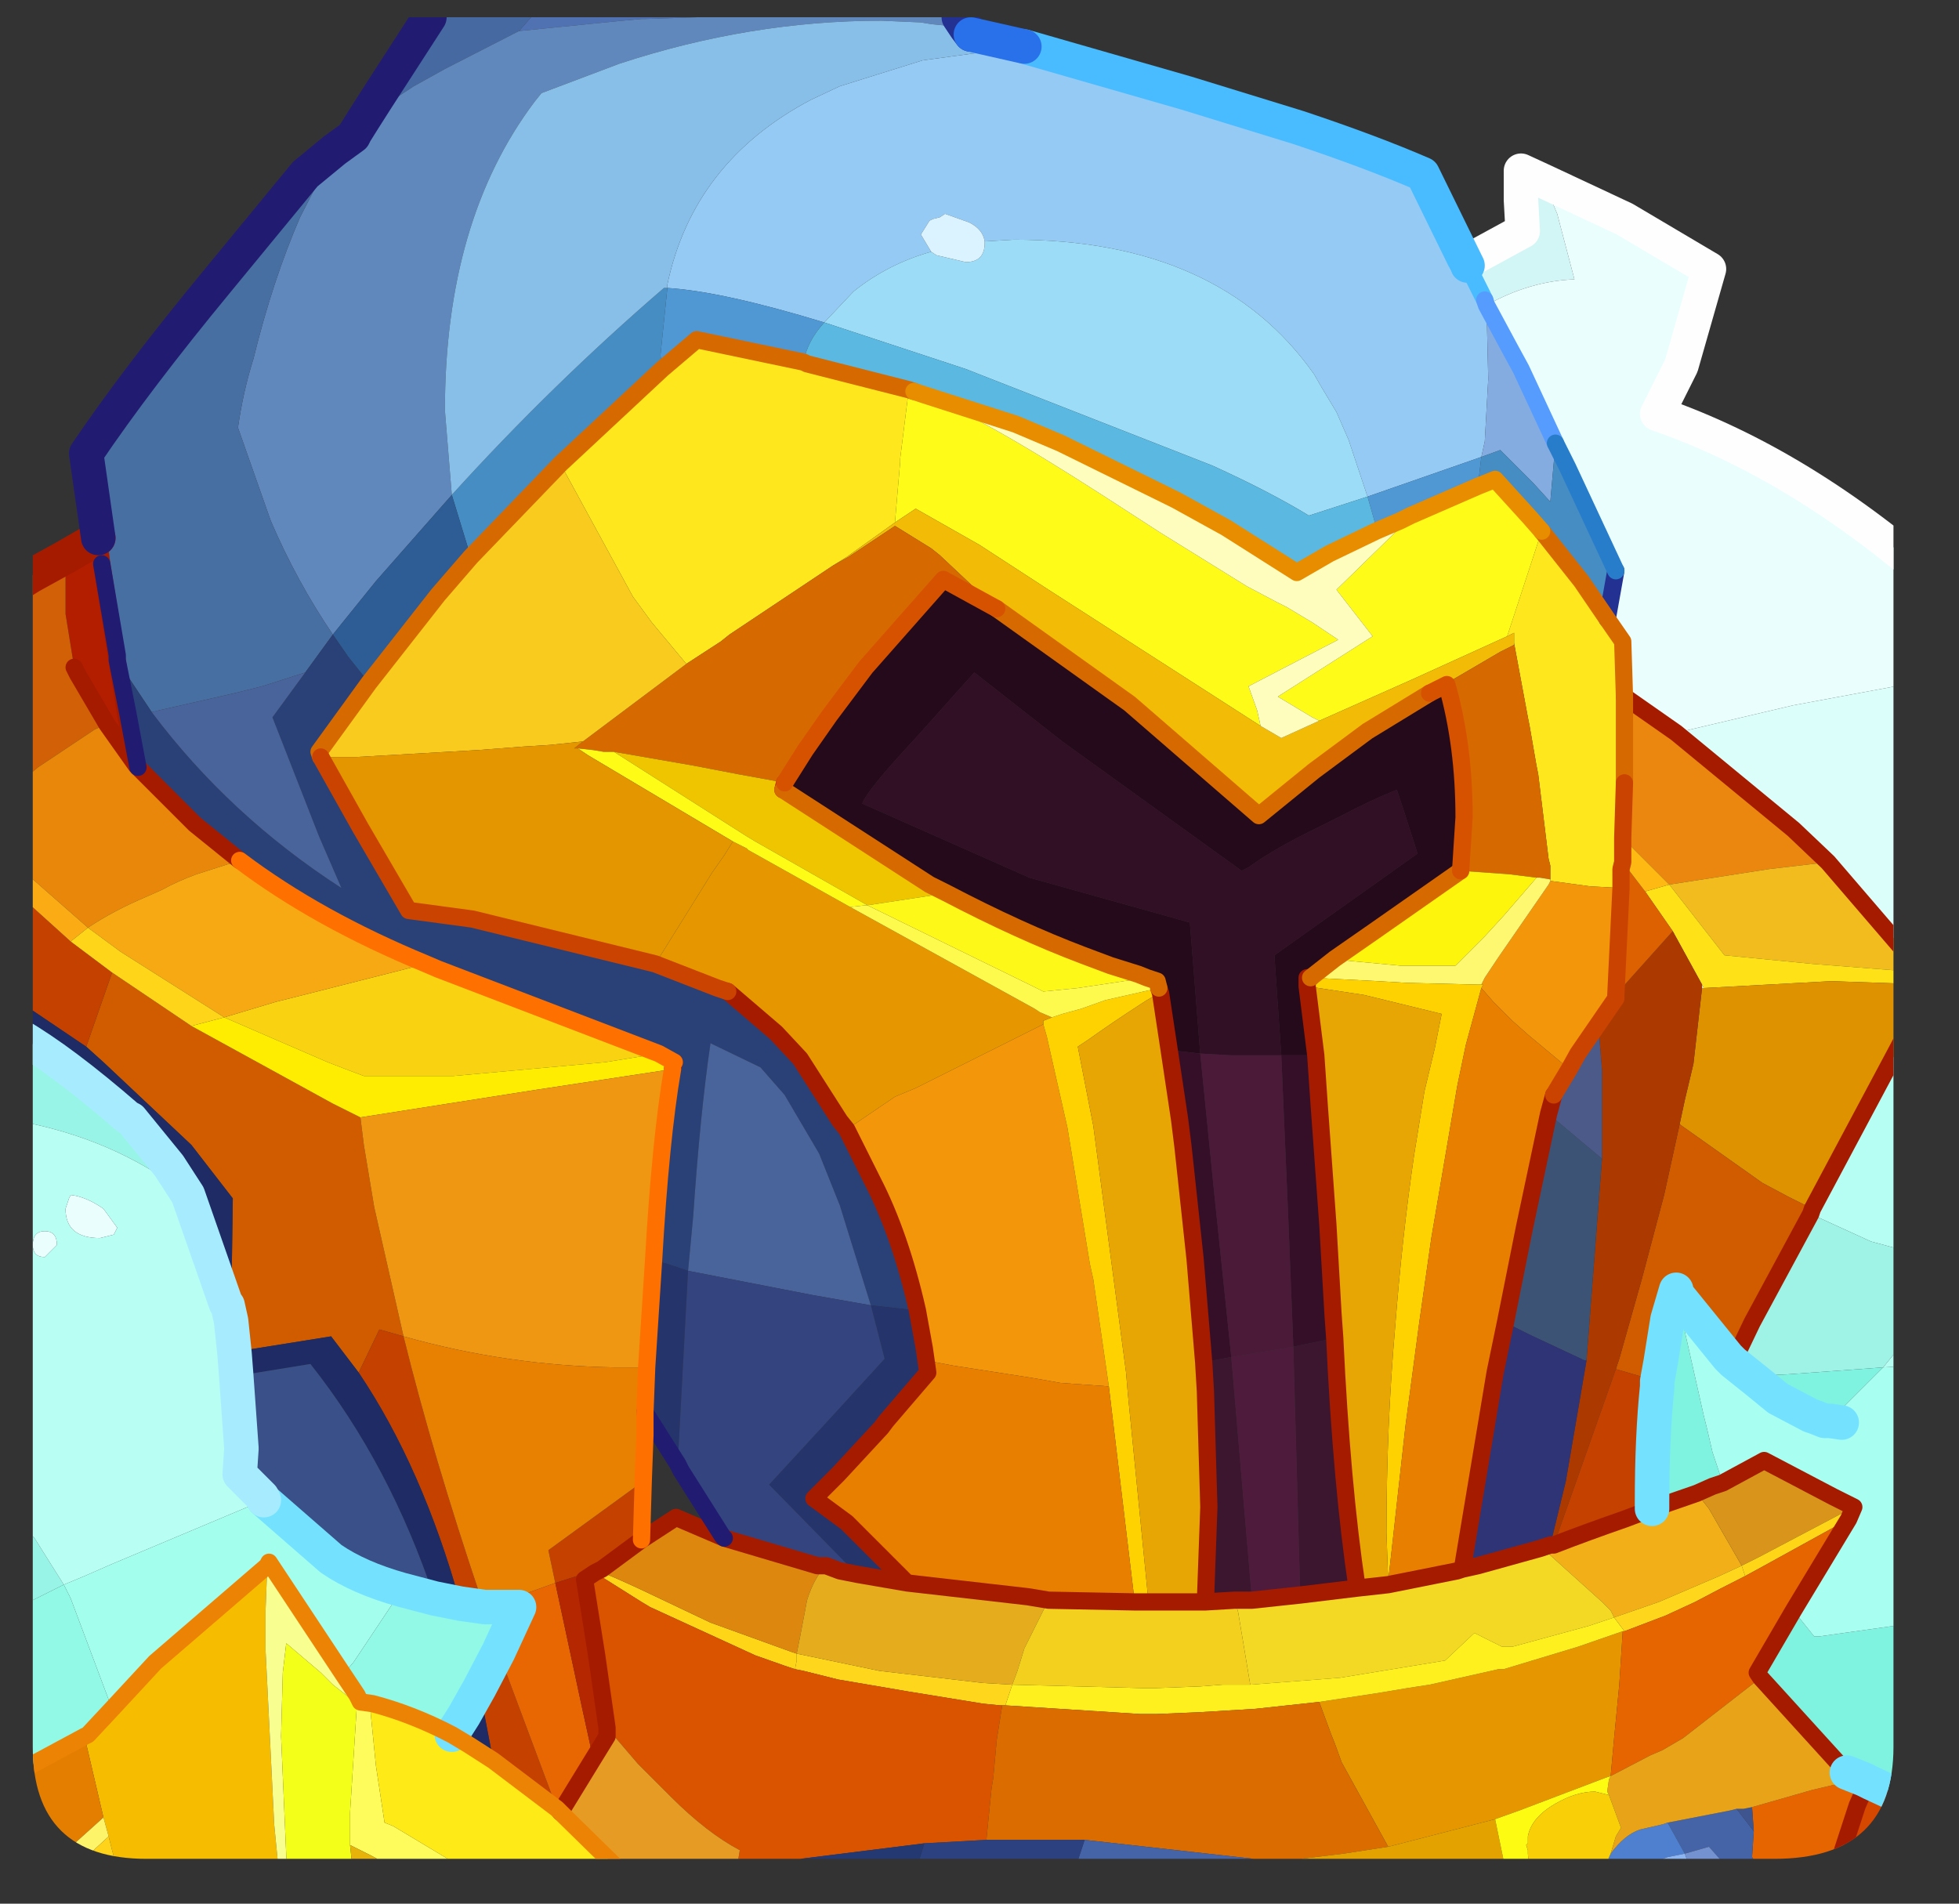 <?xml version="1.0" encoding="UTF-8" standalone="no"?>
<svg xmlns:ffdec="https://www.free-decompiler.com/flash" xmlns:xlink="http://www.w3.org/1999/xlink" ffdec:objectType="frame" height="55.2px" width="56.8px" xmlns="http://www.w3.org/2000/svg">
  <rect width="100%" height="100%" fill="#333333" stroke="none"/>
  <g transform="matrix(1.0, 0.0, 0.0, 1.0, 0.95, 0.5)">
    <clipPath id="clipPath0" transform="matrix(1.0, 0.0, 0.0, 1.0, 0.0, 0.0)">
      <path d="M50.5 0.0 Q53.95 0.0 53.95 3.3 L53.95 50.15 Q53.95 53.4 50.5 53.4 L3.3 53.4 Q0.0 53.4 0.0 50.15 L0.0 3.3 Q0.0 0.0 3.3 0.0 L50.5 0.0" fill="#000000" fill-rule="evenodd" stroke="none"/>
    </clipPath>
    <g clip-path="url(#clipPath0)">
      <use ffdec:characterId="2" height="55.2" transform="matrix(1.0, 0.0, 0.0, 1.0, -0.95, -0.5)" width="56.8" xlink:href="#shape1"/>
    </g>
    <use ffdec:characterId="3" height="53.4" transform="matrix(1.0, 0.0, 0.0, 1.0, 0.0, 0.0)" width="53.95" xlink:href="#shape2"/>
  </g>
  <defs>
    <g id="shape1" transform="matrix(1.0, 0.0, 0.0, 1.0, 0.95, 0.5)">
      <path d="M55.35 53.95 L55.35 54.45 52.05 54.45 52.1 54.3 55.35 53.95" fill="#393b7e" fill-rule="evenodd" stroke="none"/>
      <path d="M52.6 50.9 L53.1 51.1 53.3 51.2 52.9 51.2 52.8 51.1 52.6 50.9" fill="#435a80" fill-rule="evenodd" stroke="none"/>
      <path d="M55.35 51.5 L55.35 53.95 52.1 54.3 52.9 51.85 53.1 51.4 52.9 51.2 53.3 51.2 54.7 51.85 55.35 51.5" fill="#d74700" fill-rule="evenodd" stroke="none"/>
      <path d="M41.55 7.1 L43.2 6.2 43.15 5.3 43.15 4.45 43.8 4.75 44.2 5.7 44.7 7.6 Q43.4 7.65 42.15 8.35 L42.1 8.2 41.6 7.2 41.55 7.1" fill="#d3f7f6" fill-rule="evenodd" stroke="none"/>
      <path d="M43.8 4.75 L46.15 5.85 48.6 7.3 47.8 10.1 47.1 11.5 Q51.3 12.95 55.35 16.55 L55.35 19.15 51.05 19.95 47.65 20.75 46.15 19.7 46.1 18.1 45.65 17.45 45.9 16.05 44.5 13.05 44.15 12.35 43.15 10.2 42.85 9.65 42.15 8.35 Q43.4 7.65 44.7 7.6 L44.2 5.7 43.8 4.75 M0.35 35.95 Q0.0 35.95 0.0 35.6 0.0 35.2 0.35 35.2 0.7 35.2 0.7 35.6 L0.35 35.95 M2.45 35.1 L2.35 35.3 1.95 35.4 Q0.95 35.4 0.95 34.55 L1.05 34.25 1.1 34.15 Q1.55 34.2 2.05 34.55 L2.45 35.1" fill="#ebfffe" fill-rule="evenodd" stroke="none"/>
      <path d="M55.35 19.15 L55.35 30.0 54.0 30.05 55.05 28.05 55.05 28.0 54.8 27.7 52.05 24.5 51.05 23.55 47.65 20.75 51.05 19.95 55.35 19.15 M48.4 28.15 L48.4 28.05 48.45 28.15 48.4 28.15" fill="#dcfffc" fill-rule="evenodd" stroke="none"/>
      <path d="M55.35 30.0 L55.35 36.05 53.3 35.5 51.55 34.7 51.6 34.55 54.0 30.05 55.35 30.0 M55.35 36.95 L55.35 39.05 53.65 39.15 54.5 38.1 55.35 36.95" fill="#b7fff5" fill-rule="evenodd" stroke="none"/>
      <path d="M55.35 36.05 L55.35 36.95 54.5 38.1 53.65 39.15 50.9 39.35 49.8 39.4 49.3 39.0 49.85 37.85 51.55 34.7 53.3 35.5 55.35 36.05" fill="#a0f3e7" fill-rule="evenodd" stroke="none"/>
      <path d="M55.35 46.45 L55.35 51.5 54.7 51.85 53.3 51.2 53.1 51.1 52.6 50.9 50.1 48.15 50.0 48.0 51.05 46.2 51.65 46.95 51.8 46.95 55.35 46.45 M49.8 39.4 L50.9 39.35 53.65 39.15 52.1 40.7 51.95 40.7 51.7 40.6 51.55 40.55 50.6 40.05 50.05 39.6 49.8 39.4 M47.1 39.55 L47.2 39.0 47.4 37.75 47.65 36.9 47.65 37.0 48.45 40.55 48.55 40.95 48.7 41.6 49.0 42.5 48.7 42.6 48.25 42.8 46.95 43.25 46.95 43.05 Q46.95 41.15 47.1 39.7 L47.1 39.55" fill="#7ff3e1" fill-rule="evenodd" stroke="none"/>
      <path d="M46.15 19.7 L47.65 20.75 51.05 23.55 52.05 24.5 50.35 24.7 47.45 25.15 46.1 23.8 46.15 22.2 46.15 19.7" fill="#ec880f" fill-rule="evenodd" stroke="none"/>
      <path d="M52.05 24.5 L54.8 27.7 51.6 27.45 49.05 27.2 47.45 25.15 50.35 24.7 52.05 24.5" fill="#f3bd1f" fill-rule="evenodd" stroke="none"/>
      <path d="M54.8 27.7 L55.05 28.0 55.05 28.05 52.15 27.95 48.45 28.15 48.4 28.05 47.55 26.5 46.75 25.35 47.45 25.15 49.05 27.2 51.6 27.45 54.8 27.7" fill="#ffe317" fill-rule="evenodd" stroke="none"/>
      <path d="M55.05 28.05 L54.0 30.05 51.6 34.55 50.9 34.2 50.15 33.8 47.75 32.1 47.9 31.4 48.15 30.35 48.4 28.15 48.45 28.15 52.15 27.95 55.05 28.05" fill="#e09300" fill-rule="evenodd" stroke="none"/>
      <path d="M51.6 34.55 L51.55 34.7 49.85 37.85 49.3 39.0 49.15 38.85 47.65 37.0 47.65 36.9 47.4 37.75 47.2 39.0 47.1 39.55 45.9 39.2 46.0 38.9 46.65 36.6 47.3 34.15 47.75 32.1 50.15 33.8 50.9 34.2 51.6 34.55 M2.3 27.7 L4.6 29.25 8.7 31.5 9.5 31.9 9.6 32.7 9.9 34.5 10.75 38.25 10.05 38.05 9.45 39.3 8.65 38.25 6.15 38.65 5.85 38.75 5.75 37.8 5.8 34.25 4.6 32.7 2.05 30.3 1.55 29.85 2.3 27.7" fill="#d25c00" fill-rule="evenodd" stroke="none"/>
      <path d="M45.35 29.25 L45.9 28.45 45.9 28.35 46.25 27.95 47.55 26.5 48.4 28.05 48.4 28.15 48.15 30.35 47.9 31.4 47.75 32.1 47.3 34.15 46.65 36.6 46.0 38.9 45.9 39.2 44.1 44.3 44.0 44.3 44.45 42.45 45.05 38.95 45.5 33.1 45.5 32.5 45.5 30.55 45.4 29.3 45.35 29.25" fill="#ad3900" fill-rule="evenodd" stroke="none"/>
      <path d="M46.05 25.25 L46.05 25.05 46.05 24.7 46.1 24.5 46.75 25.35 47.55 26.5 46.25 27.95 45.9 28.35 46.05 25.25" fill="#de6100" fill-rule="evenodd" stroke="none"/>
      <path d="M46.1 24.5 L46.1 23.8 47.45 25.15 46.75 25.35 46.1 24.5" fill="#ffbb12" fill-rule="evenodd" stroke="none"/>
      <path d="M45.5 33.1 L45.05 38.95 45.0 38.95 43.4 38.2 42.8 37.9 42.7 37.85 43.25 35.1 43.95 31.8 44.25 32.05 45.5 33.1" fill="#3c5375" fill-rule="evenodd" stroke="none"/>
      <path d="M45.35 29.25 L45.4 29.3 45.5 30.55 45.5 32.5 45.5 33.1 44.25 32.05 43.95 31.8 44.1 31.25 44.55 30.5 44.8 30.05 45.35 29.25" fill="#4c5a8b" fill-rule="evenodd" stroke="none"/>
      <path d="M-0.45 28.5 L-0.45 25.4 1.1 26.8 2.3 27.7 1.55 29.85 -0.45 28.5 M44.1 44.3 L45.9 39.2 47.1 39.55 47.1 39.7 Q46.95 41.15 46.95 43.05 L46.95 43.25 46.15 43.55 Q45.0 43.95 44.1 44.3 M9.45 39.3 L10.05 38.05 10.75 38.25 Q11.6 41.7 13.0 45.85 L13.1 46.1 12.4 46.0 Q11.3 42.05 9.45 39.3 M17.7 42.45 L17.65 44.15 16.5 45.0 16.25 45.05 15.15 45.4 14.95 44.45 17.7 42.45 M13.5 47.4 L15.2 51.95 13.35 50.55 12.95 48.45 13.5 47.4" fill="#c64100" fill-rule="evenodd" stroke="none"/>
      <path d="M45.05 38.95 L44.45 42.45 44.0 44.3 43.7 44.4 41.9 44.9 41.45 45.0 42.4 39.3 42.7 37.85 42.8 37.9 43.4 38.2 45.0 38.95 45.05 38.95" fill="#2f3476" fill-rule="evenodd" stroke="none"/>
      <path d="M40.5 19.6 L41.0 19.35 Q41.5 21.1 41.5 23.2 L41.4 24.75 38.9 26.5 37.75 27.3 37.05 27.85 36.95 27.85 36.95 28.1 37.2 30.1 36.2 30.1 36.0 27.2 40.15 24.25 39.75 23.0 39.55 22.4 Q38.8 22.7 37.95 23.15 L37.35 23.45 Q36.0 24.1 35.25 24.65 L35.05 24.75 29.85 21.0 27.3 19.0 25.6 20.9 Q24.2 22.4 24.05 22.8 L28.9 24.95 33.55 26.25 33.85 30.05 32.95 29.95 32.7 28.3 32.65 28.15 32.6 27.95 32.3 27.85 32.05 27.75 31.25 27.5 30.45 27.2 Q28.6 26.5 26.5 25.4 L26.0 25.15 21.75 22.4 21.8 22.2 22.4 21.25 23.1 20.25 24.15 18.85 26.4 16.3 27.95 17.15 31.8 19.9 35.55 23.15 37.15 21.85 38.7 20.7 40.5 19.6" fill="#250a1b" fill-rule="evenodd" stroke="none"/>
      <path d="M32.95 29.95 L33.85 30.05 34.25 34.05 34.75 38.85 33.95 39.0 33.7 36.0 33.35 32.75 33.25 31.95 32.95 29.95 M36.2 30.1 L37.2 30.1 37.3 31.55 37.55 35.0 37.7 37.6 37.75 38.3 36.55 38.55 36.4 34.75 36.2 30.1" fill="#350f27" fill-rule="evenodd" stroke="none"/>
      <path d="M33.85 30.05 L33.55 26.25 28.9 24.95 24.05 22.8 Q24.2 22.4 25.6 20.9 L27.3 19.0 29.85 21.0 35.05 24.75 35.25 24.65 Q36.0 24.1 37.35 23.45 L37.95 23.15 Q38.8 22.7 39.55 22.4 L39.75 23.0 40.15 24.25 36.0 27.2 36.2 30.1 34.75 30.1 33.85 30.05" fill="#310f24" fill-rule="evenodd" stroke="none"/>
      <path d="M33.85 30.05 L34.75 30.1 36.2 30.1 36.4 34.75 36.55 38.55 34.75 38.85 34.25 34.05 33.85 30.05" fill="#4a1a38" fill-rule="evenodd" stroke="none"/>
      <path d="M34.0 45.95 L34.1 43.2 34.0 39.85 33.95 39.0 34.75 38.85 35.35 45.9 34.85 45.9 34.0 45.95 M36.55 38.55 L37.75 38.3 Q37.95 42.55 38.4 45.55 L36.75 45.75 36.55 38.55" fill="#3c152e" fill-rule="evenodd" stroke="none"/>
      <path d="M34.75 38.85 L36.55 38.55 36.75 45.75 35.35 45.9 34.75 38.85" fill="#4f1b3c" fill-rule="evenodd" stroke="none"/>
      <path d="M9.6 2.95 L9.95 2.4 11.5 0.0 14.45 0.0 14.1 0.4 14.0 0.45 11.95 1.5 11.05 2.0 9.6 2.95" fill="#4669a3" fill-rule="evenodd" stroke="none"/>
      <path d="M14.45 0.0 L19.25 0.0 17.75 0.05 17.65 0.05 17.1 0.1 14.1 0.4 14.45 0.0" fill="#5072b4" fill-rule="evenodd" stroke="none"/>
      <path d="M8.75 3.85 L9.3 3.45 9.35 3.35 9.6 2.95 11.05 2.0 11.95 1.5 14.0 0.45 14.1 0.4 17.1 0.1 17.65 0.05 17.75 0.05 19.25 0.0 25.7 0.0 26.85 0.0 27.05 0.3 26.05 0.2 25.75 0.15 24.6 0.1 Q20.8 0.1 17.0 1.35 L14.75 2.2 14.55 2.45 Q11.95 5.9 11.95 11.4 L12.15 13.85 9.95 16.35 8.7 17.9 Q7.65 16.35 6.9 14.6 L5.95 11.9 Q6.1 10.85 6.4 9.9 6.95 7.65 7.75 5.8 L8.75 3.85" fill="#6089bd" fill-rule="evenodd" stroke="none"/>
      <path d="M28.75 0.85 L33.45 2.2 36.7 3.2 Q38.8 3.9 40.3 4.55 L41.55 7.1 41.6 7.2 42.1 8.2 42.15 8.35 42.2 10.45 42.2 10.5 42.1 12.3 42.0 12.75 38.7 13.9 38.15 12.25 37.8 11.45 37.35 10.7 37.15 10.35 Q34.4 6.45 28.45 6.45 L27.6 6.5 Q27.55 6.15 27.15 5.95 L26.45 5.7 26.3 5.8 26.1 5.85 26.0 5.9 25.75 6.3 26.05 6.8 Q24.8 7.15 23.8 7.95 L22.95 8.85 Q20.0 7.95 18.4 7.85 L18.4 7.75 Q19.15 4.2 22.55 2.4 L23.4 2.0 25.8 1.25 28.75 0.85" fill="#96cbf5" fill-rule="evenodd" stroke="none"/>
      <path d="M42.15 8.35 L42.85 9.65 43.15 10.2 44.15 12.35 44.0 14.05 43.5 13.5 42.55 12.55 42.0 12.75 42.1 12.3 42.2 10.5 42.2 10.45 42.15 8.35 42.1 8.2 42.15 8.35" fill="#85ade1" fill-rule="evenodd" stroke="none"/>
      <path d="M44.15 12.35 L44.5 13.05 45.9 16.05 45.65 17.45 44.9 16.35 43.95 15.15 43.75 14.9 43.4 14.5 42.4 13.4 41.9 13.6 42.0 12.75 42.55 12.55 43.5 13.5 44.0 14.05 44.15 12.35 M18.4 7.85 L18.2 9.8 18.25 10.2 15.3 12.95 12.7 15.65 12.15 13.85 Q15.05 10.65 18.3 7.85 L18.4 7.85" fill="#468ec4" fill-rule="evenodd" stroke="none"/>
      <path d="M45.65 17.45 L46.1 18.1 46.15 19.7 46.15 22.2 46.1 23.8 46.1 24.5 46.05 24.7 46.05 25.05 46.05 25.25 45.15 25.2 44.05 25.05 44.0 25.05 44.0 25.0 44.0 24.6 43.95 24.4 43.65 21.95 43.6 21.7 43.4 20.55 43.35 20.3 42.95 18.15 42.95 17.85 42.75 17.95 43.75 14.9 43.95 15.15 44.9 16.35 45.65 17.45 M22.35 10.0 L22.45 10.05 25.4 10.8 25.15 12.8 25.15 12.9 25.05 14.05 25.0 14.65 23.6 15.65 23.2 15.9 20.2 17.9 19.95 18.1 18.95 18.75 17.95 17.55 17.4 16.8 15.3 12.95 18.25 10.2 19.25 9.35 22.35 10.0" fill="#ffe81c" fill-rule="evenodd" stroke="none"/>
      <path d="M41.9 13.6 L39.95 14.45 39.65 14.6 38.95 14.9 38.9 14.6 38.7 13.9 42.0 12.75 41.9 13.6 M22.95 8.85 Q22.45 9.4 22.35 10.0 L19.25 9.35 18.25 10.2 18.2 9.8 18.4 7.85 Q20.0 7.95 22.95 8.85" fill="#5099d4" fill-rule="evenodd" stroke="none"/>
      <path d="M41.9 13.6 L42.4 13.4 43.4 14.5 43.75 14.9 42.75 17.95 40.0 19.2 37.3 20.4 37.1 20.3 36.1 19.7 37.75 18.65 38.85 17.95 37.8 16.6 39.85 14.6 39.95 14.45 41.9 13.6 M25.4 10.8 L25.55 10.85 25.85 10.95 26.0 11.05 Q27.35 11.5 31.0 13.85 L32.7 14.95 35.2 16.5 36.05 16.95 36.35 17.1 37.1 17.55 37.85 18.05 35.25 19.4 35.5 20.1 35.6 20.55 29.45 16.6 27.45 15.3 25.6 14.25 25.0 14.65 25.05 14.05 25.15 12.9 25.15 12.8 25.4 10.8" fill="#fffc19" fill-rule="evenodd" stroke="none"/>
      <path d="M37.3 20.4 L40.0 19.2 42.75 17.95 42.95 17.85 42.95 18.15 42.95 18.2 42.55 18.4 40.5 19.6 38.7 20.7 37.15 21.85 35.55 23.15 31.8 19.9 27.95 17.15 26.3 15.6 26.05 15.4 25.0 14.75 23.65 15.65 23.2 15.9 23.6 15.65 25.0 14.65 25.6 14.25 27.45 15.3 29.45 16.6 35.6 20.55 36.2 20.9 37.3 20.4" fill="#f3bc06" fill-rule="evenodd" stroke="none"/>
      <path d="M40.5 19.6 L42.55 18.4 42.95 18.2 42.95 18.15 43.35 20.3 43.4 20.55 43.6 21.7 43.65 21.95 43.95 24.4 44.0 24.6 44.0 25.0 43.7 24.95 43.6 24.95 42.8 24.85 41.4 24.75 41.5 23.2 Q41.5 21.1 41.0 19.35 L40.5 19.6 M27.95 17.15 L26.4 16.3 24.15 18.85 23.1 20.25 22.4 21.25 21.8 22.2 21.55 22.15 20.45 21.95 19.15 21.7 16.85 21.3 16.55 21.3 16.25 21.25 15.8 21.2 15.7 21.2 15.95 21.0 18.95 18.75 19.95 18.1 20.2 17.9 23.2 15.9 23.65 15.65 25.0 14.75 26.05 15.4 26.3 15.6 27.95 17.15" fill="#d76a00" fill-rule="evenodd" stroke="none"/>
      <path d="M44.0 25.05 L44.05 25.05 45.15 25.2 46.05 25.25 45.9 28.35 45.9 28.45 45.35 29.25 44.8 30.05 44.55 30.5 43.35 29.5 42.9 29.1 42.35 28.55 42.0 28.15 42.05 28.05 42.0 28.05 42.1 27.85 42.3 27.55 42.5 27.25 43.95 25.15 44.0 25.05 M25.65 37.5 Q25.15 35.3 24.35 33.75 L23.65 32.35 23.6 32.25 25.0 31.3 25.6 31.05 27.9 29.9 28.8 29.45 29.3 29.2 29.4 29.55 30.0 32.2 30.65 36.15 30.75 36.6 31.15 39.35 31.2 39.7 29.8 39.6 28.95 39.45 26.7 39.1 25.9 38.95 25.85 38.6 25.65 37.5" fill="#f59709" fill-rule="evenodd" stroke="none"/>
      <path d="M44.0 25.0 L44.0 25.05 43.95 25.15 42.5 27.25 42.3 27.55 42.1 27.85 42.0 28.05 41.9 28.05 39.85 28.0 39.0 27.95 37.05 27.85 37.75 27.3 38.05 27.35 39.65 27.5 40.05 27.5 41.25 27.5 42.1 26.65 42.65 26.05 43.6 24.95 43.7 24.95 44.0 25.0" fill="#fff970" fill-rule="evenodd" stroke="none"/>
      <path d="M37.75 27.3 L38.9 26.5 41.4 24.75 42.8 24.85 43.6 24.95 42.65 26.05 42.1 26.65 41.25 27.5 40.05 27.5 39.65 27.5 38.05 27.35 37.75 27.3" fill="#fff60c" fill-rule="evenodd" stroke="none"/>
      <path d="M32.65 28.15 L32.7 28.3 Q32.45 28.4 32.15 28.6 31.3 29.15 30.6 29.65 L30.3 29.85 30.75 32.15 31.7 39.3 31.75 39.9 32.35 45.95 31.95 45.95 31.2 39.7 31.15 39.35 30.75 36.6 30.65 36.15 30.0 32.2 29.4 29.55 29.3 29.2 29.3 29.1 29.55 29.0 29.85 28.9 30.4 28.75 31.1 28.5 32.65 28.15 M36.95 28.1 L36.95 27.85 37.05 27.85 39.0 27.95 39.85 28.0 41.9 28.05 42.0 28.05 42.05 28.05 42.0 28.15 41.55 29.8 41.3 31.0 40.55 35.4 40.2 37.85 39.8 40.85 39.3 45.35 39.25 43.95 Q39.25 40.85 39.5 38.0 39.7 35.4 40.05 33.0 L40.35 31.15 40.65 29.9 40.85 28.9 38.6 28.35 36.95 28.1" fill="#ffd200" fill-rule="evenodd" stroke="none"/>
      <path d="M42.0 28.15 L42.35 28.55 42.9 29.1 43.35 29.5 44.55 30.5 44.1 31.25 43.95 31.8 43.25 35.1 42.7 37.85 42.4 39.3 41.45 45.0 41.3 45.05 39.3 45.45 39.3 45.35 39.8 40.85 40.2 37.85 40.55 35.4 41.3 31.0 41.55 29.8 42.0 28.15 M25.9 38.95 L26.7 39.1 28.95 39.45 29.8 39.6 31.2 39.7 31.95 45.95 29.45 45.9 28.85 45.8 25.35 45.4 23.6 43.65 22.65 42.95 23.35 42.25 24.6 40.9 24.75 40.7 25.95 39.3 25.9 38.95" fill="#e98000" fill-rule="evenodd" stroke="none"/>
      <path d="M27.6 6.5 L28.45 6.45 Q34.4 6.45 37.15 10.35 L37.35 10.7 37.8 11.45 38.15 12.25 38.7 13.9 37.0 14.45 Q35.85 13.75 34.2 13.0 L27.05 10.2 22.95 8.85 23.8 7.95 Q24.8 7.15 26.05 6.8 L26.2 6.9 27.05 7.1 Q27.6 7.1 27.6 6.55 L27.6 6.5" fill="#9dddf8" fill-rule="evenodd" stroke="none"/>
      <path d="M27.05 0.3 L27.2 0.5 28.75 0.85 25.8 1.25 23.4 2.0 22.55 2.4 Q19.15 4.2 18.4 7.75 L18.4 7.85 18.3 7.85 Q15.05 10.65 12.15 13.85 L11.95 11.4 Q11.95 5.9 14.55 2.45 L14.75 2.2 17.0 1.35 Q20.8 0.1 24.6 0.1 L25.75 0.15 26.05 0.2 27.05 0.3" fill="#89c0e9" fill-rule="evenodd" stroke="none"/>
      <path d="M26.05 6.8 L25.75 6.3 26.0 5.9 26.1 5.85 26.3 5.8 26.45 5.7 27.15 5.95 Q27.55 6.15 27.6 6.5 L27.6 6.55 Q27.6 7.1 27.05 7.1 L26.2 6.9 26.05 6.8" fill="#dbf4ff" fill-rule="evenodd" stroke="none"/>
      <path d="M22.35 10.0 Q22.45 9.4 22.95 8.85 L27.05 10.2 34.2 13.0 Q35.85 13.75 37.0 14.45 L38.7 13.9 38.9 14.6 38.95 14.9 37.6 15.55 36.65 16.1 34.6 14.8 33.15 14.0 33.05 13.95 29.8 12.35 28.5 11.8 25.85 10.95 25.55 10.85 25.4 10.8 22.45 10.05 22.35 10.0" fill="#5bbae2" fill-rule="evenodd" stroke="none"/>
      <path d="M39.95 14.45 L39.85 14.6 37.8 16.6 38.85 17.95 37.75 18.65 36.1 19.7 37.1 20.3 37.3 20.4 36.2 20.9 35.6 20.55 35.5 20.1 35.25 19.4 37.85 18.05 37.1 17.55 36.35 17.1 36.05 16.95 35.2 16.5 32.7 14.95 31.0 13.85 Q27.35 11.5 26.0 11.05 L25.85 10.95 28.5 11.8 29.8 12.35 33.05 13.95 33.15 14.0 34.6 14.8 36.65 16.1 37.6 15.55 38.95 14.9 39.65 14.6 39.95 14.45" fill="#fffebf" fill-rule="evenodd" stroke="none"/>
      <path d="M21.8 22.2 L21.75 22.4 26.0 25.15 26.5 25.4 24.2 25.75 20.95 23.9 20.7 23.75 16.85 21.3 19.15 21.7 20.45 21.95 21.55 22.15 21.8 22.2" fill="#f0c600" fill-rule="evenodd" stroke="none"/>
      <path d="M37.3 48.85 L38.95 48.6 39.85 48.45 40.5 48.35 42.5 47.9 42.65 47.9 44.8 47.25 46.1 46.8 46.0 48.35 45.85 49.9 45.75 51.0 45.6 51.05 43.1 52.0 42.4 52.25 39.3 53.05 37.95 50.6 37.75 50.05 37.65 49.8 37.3 48.85 M20.3 23.9 L20.7 24.1 20.75 24.15 23.7 25.8 29.05 28.75 29.2 28.85 29.55 29.0 29.3 29.1 29.3 29.2 28.8 29.45 27.9 29.9 25.6 31.05 25.0 31.3 23.6 32.25 23.4 32.0 22.25 30.2 21.55 29.45 20.15 28.25 19.85 28.15 18.05 27.45 19.7 24.8 20.05 24.3 20.3 23.9" fill="#e79800" fill-rule="evenodd" stroke="none"/>
      <path d="M16.85 21.3 L20.7 23.75 20.95 23.9 24.2 25.75 24.15 25.75 23.7 25.8 20.75 24.15 20.7 24.1 20.3 23.9 16.1 21.4 15.8 21.2 16.25 21.25 16.55 21.3 16.85 21.3" fill="#fffc17" fill-rule="evenodd" stroke="none"/>
      <path d="M1.9 15.1 L1.55 12.65 Q3.0 10.5 5.35 7.65 L7.9 4.55 8.75 3.85 7.75 5.8 Q6.95 7.65 6.4 9.9 6.1 10.85 5.95 11.9 L6.9 14.6 Q7.65 16.35 8.7 17.9 L7.9 19.0 6.65 19.4 5.85 19.6 3.65 20.1 3.45 20.15 2.45 18.65 2.45 18.5 2.0 15.85 1.9 15.1" fill="#486fa3" fill-rule="evenodd" stroke="none"/>
      <path d="M12.15 13.85 L12.7 15.65 11.75 16.75 9.75 19.3 9.15 18.55 8.7 17.9 9.95 16.35 12.15 13.85" fill="#2e5c95" fill-rule="evenodd" stroke="none"/>
      <path d="M8.7 17.9 L9.15 18.55 9.75 19.3 8.3 21.3 8.35 21.45 9.5 23.5 10.9 25.9 12.75 26.15 17.85 27.4 18.05 27.45 19.85 28.15 20.15 28.25 21.55 29.45 22.25 30.2 23.4 32.0 23.6 32.25 23.65 32.35 24.35 33.75 Q25.15 35.3 25.65 37.5 L24.3 37.35 23.4 34.45 22.8 32.95 21.8 31.25 21.1 30.45 19.65 29.75 Q19.35 31.8 19.15 34.75 L19.0 36.35 18.4 36.15 18.0 36.05 Q18.2 32.55 18.55 30.5 L18.6 30.3 18.15 30.05 11.75 27.6 11.4 27.45 Q8.25 26.15 6.0 24.45 L4.7 23.4 3.05 21.75 2.75 20.15 2.45 18.65 3.45 20.15 Q5.7 23.15 8.95 25.25 L8.3 23.75 6.95 20.3 7.9 19.0 8.7 17.9" fill="#294177" fill-rule="evenodd" stroke="none"/>
      <path d="M7.9 19.0 L6.95 20.3 8.3 23.75 8.95 25.25 Q5.7 23.15 3.45 20.15 L3.65 20.1 5.85 19.6 6.65 19.4 7.9 19.0 M19.0 36.35 L19.15 34.75 Q19.35 31.8 19.65 29.75 L21.1 30.45 21.8 31.25 22.8 32.95 23.4 34.45 24.3 37.35 22.6 37.05 19.0 36.35" fill="#49639c" fill-rule="evenodd" stroke="none"/>
      <path d="M12.7 15.65 L15.3 12.95 17.4 16.8 17.95 17.55 18.95 18.75 15.95 21.0 15.0 21.1 14.2 21.15 12.9 21.25 9.4 21.45 8.35 21.45 8.3 21.3 9.75 19.3 11.75 16.75 12.7 15.65" fill="#facc1f" fill-rule="evenodd" stroke="none"/>
      <path d="M15.8 21.2 L16.1 21.4 20.3 23.9 20.05 24.3 19.7 24.8 18.05 27.45 17.85 27.4 12.75 26.15 10.9 25.9 9.5 23.5 8.35 21.45 9.4 21.45 12.9 21.25 14.2 21.15 15.0 21.1 15.95 21.0 15.7 21.2 15.8 21.2" fill="#e59700" fill-rule="evenodd" stroke="none"/>
      <path d="M18.0 36.05 L18.4 36.15 19.0 36.35 18.7 41.95 17.75 40.45 17.8 39.15 18.0 36.05 M24.3 37.35 L25.65 37.5 25.85 38.6 25.9 38.95 25.95 39.3 24.75 40.7 24.6 40.9 23.35 42.25 22.65 42.95 23.6 43.65 25.35 45.4 23.9 45.15 23.8 45.05 21.35 42.55 23.1 40.65 24.7 38.9 24.3 37.35" fill="#25346b" fill-rule="evenodd" stroke="none"/>
      <path d="M20.05 44.1 L20.0 44.05 18.8 42.15 18.7 41.95 19.0 36.35 22.6 37.05 24.3 37.35 24.7 38.9 23.1 40.65 21.35 42.55 23.8 45.05 23.9 45.15 23.4 45.05 23.0 44.9 22.75 44.9 20.05 44.1" fill="#34447f" fill-rule="evenodd" stroke="none"/>
      <path d="M32.7 28.3 L32.95 29.95 33.25 31.95 33.35 32.75 33.7 36.0 33.95 39.0 34.0 39.85 34.1 43.2 34.0 45.95 32.35 45.95 31.75 39.9 31.7 39.3 30.75 32.15 30.3 29.85 30.6 29.65 Q31.3 29.15 32.15 28.6 32.45 28.4 32.7 28.3 M37.2 30.1 L36.95 28.1 38.6 28.35 40.85 28.9 40.65 29.9 40.35 31.15 40.05 33.0 Q39.7 35.4 39.5 38.0 39.25 40.85 39.25 43.95 L39.3 45.35 39.3 45.45 38.4 45.55 Q37.95 42.55 37.75 38.3 L37.7 37.6 37.55 35.0 37.3 31.55 37.2 30.1" fill="#e9a704" fill-rule="evenodd" stroke="none"/>
      <path d="M26.5 25.4 Q28.6 26.5 30.45 27.2 L31.25 27.5 32.05 27.75 32.3 27.85 30.3 28.15 29.3 28.25 29.0 28.1 24.2 25.75 26.5 25.4" fill="#fff919" fill-rule="evenodd" stroke="none"/>
      <path d="M32.3 27.85 L32.6 27.95 32.65 28.15 31.1 28.5 30.4 28.75 29.85 28.9 29.55 29.0 29.2 28.85 29.05 28.75 23.7 25.8 24.15 25.75 24.2 25.75 29.0 28.1 29.3 28.25 30.3 28.15 32.3 27.85" fill="#fffa4d" fill-rule="evenodd" stroke="none"/>
      <path d="M0.95 15.65 L1.9 15.1 2.0 15.85 2.7 20.25 3.0 21.7 2.15 20.5 1.3 19.05 1.2 18.85 0.95 17.3 0.95 16.55 0.95 15.65" fill="#b41d00" fill-rule="evenodd" stroke="none"/>
      <path d="M-0.45 16.45 L-0.05 16.2 0.95 15.65 0.95 16.55 0.95 17.3 1.2 18.85 1.2 19.05 1.3 19.05 2.15 20.5 1.8 20.65 0.15 21.75 -0.15 22.0 -0.45 22.3 -0.45 16.45" fill="#d36007" fill-rule="evenodd" stroke="none"/>
      <path d="M-0.45 24.6 L-0.45 22.3 -0.15 22.0 0.15 21.75 1.8 20.65 2.15 20.5 3.0 21.7 3.05 21.75 4.7 23.4 6.0 24.45 4.75 24.85 Q4.2 25.05 3.75 25.3 L3.3 25.5 Q2.35 25.9 1.6 26.4 L-0.45 24.6" fill="#e9880a" fill-rule="evenodd" stroke="none"/>
      <path d="M11.4 27.45 L11.75 27.6 18.15 30.05 16.6 30.3 12.2 30.7 9.6 30.7 9.2 30.55 8.55 30.3 5.55 29.0 7.05 28.55 7.65 28.4 11.4 27.45" fill="#fad411" fill-rule="evenodd" stroke="none"/>
      <path d="M18.15 30.05 L18.6 30.3 18.55 30.5 14.6 31.1 9.5 31.9 8.7 31.5 4.6 29.25 5.55 29.0 8.55 30.3 9.2 30.55 9.6 30.7 12.2 30.7 16.6 30.3 18.15 30.05" fill="#ffee00" fill-rule="evenodd" stroke="none"/>
      <path d="M18.55 30.5 Q18.2 32.55 18.0 36.05 L17.8 39.15 17.1 39.15 16.9 39.15 Q13.75 39.1 10.75 38.25 L9.9 34.5 9.6 32.7 9.5 31.9 14.6 31.1 18.55 30.5" fill="#f09813" fill-rule="evenodd" stroke="none"/>
      <path d="M6.0 24.45 Q8.25 26.15 11.4 27.45 L7.65 28.4 7.05 28.55 5.55 29.0 2.55 27.1 1.6 26.4 Q2.35 25.9 3.3 25.5 L3.75 25.3 Q4.2 25.05 4.75 24.85 L6.0 24.45" fill="#f7aa12" fill-rule="evenodd" stroke="none"/>
      <path d="M-0.45 25.4 L-0.45 24.6 1.6 26.4 1.1 26.8 -0.45 25.4" fill="#fcad14" fill-rule="evenodd" stroke="none"/>
      <path d="M1.6 26.4 L2.55 27.1 5.55 29.0 4.6 29.25 2.3 27.7 1.1 26.8 1.6 26.4" fill="#ffd619" fill-rule="evenodd" stroke="none"/>
      <path d="M-0.45 29.45 L-0.45 28.5 1.55 29.85 2.05 30.3 4.6 32.7 5.8 34.25 5.75 37.8 5.65 37.35 5.6 37.3 4.5 34.15 3.95 33.3 2.85 31.95 Q1.85 31.0 0.4 30.0 L-0.45 29.45 M5.85 38.75 L6.15 38.65 8.65 38.25 9.45 39.3 Q11.3 42.05 12.4 46.0 L11.65 45.85 Q10.35 41.95 8.05 39.05 L5.9 39.4 5.85 38.75 M12.95 48.45 L13.35 50.55 12.65 50.1 12.5 49.25 12.95 48.45" fill="#1e2b64" fill-rule="evenodd" stroke="none"/>
      <path d="M-0.45 29.5 L-0.45 29.45 0.4 30.0 Q1.85 31.0 2.85 31.95 L2.75 31.9 Q0.85 30.25 -0.45 29.5 M5.9 39.4 L8.05 39.05 Q10.35 41.95 11.65 45.85 L10.7 45.6 Q9.45 45.25 8.65 44.7 L6.7 43.0 6.65 42.9 6.0 42.25 6.05 41.5 5.9 39.4 M12.5 49.25 L12.65 50.1 12.15 49.8 12.5 49.25" fill="#3a5089" fill-rule="evenodd" stroke="none"/>
      <path d="M10.75 38.25 Q13.75 39.1 16.9 39.15 L17.1 39.15 17.8 39.15 17.75 40.45 17.75 41.1 17.7 42.45 14.95 44.45 15.15 45.4 13.2 46.1 13.1 46.1 13.0 45.85 Q11.6 41.7 10.75 38.25" fill="#e98102" fill-rule="evenodd" stroke="none"/>
      <path d="M13.5 47.4 L14.1 46.1 13.2 46.1 15.15 45.4 15.9 48.9 16.25 50.5 15.3 52.05 15.2 51.95 13.5 47.4" fill="#e96702" fill-rule="evenodd" stroke="none"/>
      <path d="M16.25 50.5 L15.9 48.9 15.15 45.4 16.25 45.05 16.5 45.0 16.4 45.05 16.3 45.1 16.0 45.3 16.35 47.5 16.65 49.6 16.65 49.85 16.25 50.5" fill="#b62700" fill-rule="evenodd" stroke="none"/>
      <path d="M-0.45 46.15 L-0.45 43.55 0.05 44.1 0.9 45.45 -0.4 46.1 -0.45 46.15 M-0.45 32.0 L-0.45 29.5 Q0.85 30.25 2.75 31.9 L2.85 31.95 3.95 33.3 4.5 34.15 4.35 34.05 Q2.3 32.5 -0.45 32.0" fill="#99f5e7" fill-rule="evenodd" stroke="none"/>
      <path d="M-0.45 43.55 L-0.45 32.0 Q2.3 32.5 4.35 34.05 L4.5 34.15 5.6 37.3 5.65 37.35 5.75 37.8 5.85 38.75 5.9 39.4 6.05 41.5 6.0 42.25 6.65 42.9 6.7 43.0 2.3 44.85 1.5 45.2 0.9 45.45 0.05 44.1 -0.45 43.55 M2.45 35.1 L2.05 34.55 Q1.55 34.2 1.1 34.15 L1.05 34.25 0.95 34.55 Q0.95 35.4 1.95 35.4 L2.35 35.3 2.45 35.1 M0.35 35.95 L0.7 35.6 Q0.7 35.2 0.35 35.2 0.0 35.2 0.0 35.6 0.0 35.95 0.35 35.95" fill="#b9fff4" fill-rule="evenodd" stroke="none"/>
      <path d="M6.7 43.0 L8.65 44.7 Q9.45 45.25 10.7 45.6 L9.3 47.7 9.0 48.05 6.85 44.8 6.8 44.9 3.55 47.7 2.3 49.05 1.1 45.85 0.9 45.45 1.5 45.2 2.3 44.85 6.7 43.0" fill="#a5ffef" fill-rule="evenodd" stroke="none"/>
      <path d="M-0.45 50.9 L-0.45 46.15 -0.4 46.1 0.9 45.45 1.1 45.85 2.3 49.05 1.6 49.8 1.5 49.85 -0.45 50.9 M11.65 45.85 L12.4 46.0 13.1 46.1 13.2 46.1 14.1 46.1 13.5 47.4 12.95 48.45 12.5 49.25 12.15 49.8 Q11.0 49.2 9.85 48.9 L9.5 48.85 9.4 48.65 9.0 48.05 9.3 47.7 10.7 45.6 11.65 45.85" fill="#92fae7" fill-rule="evenodd" stroke="none"/>
      <path d="M55.35 39.05 L55.35 46.45 51.8 46.95 51.65 46.95 51.05 46.2 52.65 43.55 52.8 43.2 52.2 42.9 50.2 41.85 49.0 42.5 48.7 41.6 48.55 40.95 48.45 40.55 47.65 37.0 49.15 38.85 49.3 39.0 49.8 39.4 50.05 39.6 50.6 40.05 51.55 40.55 51.7 40.6 51.95 40.7 52.1 40.7 53.65 39.15 55.35 39.05 M52.45 40.75 L52.1 40.7 52.45 40.75" fill="#a9fff2" fill-rule="evenodd" stroke="none"/>
      <path d="M44.0 44.3 L44.1 44.3 Q45.0 43.95 46.15 43.55 L46.95 43.25 48.25 42.8 48.6 43.25 49.55 44.9 48.9 45.2 47.15 45.95 45.85 46.4 45.75 46.2 45.5 45.95 44.0 44.6 43.95 44.55 43.7 44.4 44.0 44.3" fill="#f3b017" fill-rule="evenodd" stroke="none"/>
      <path d="M49.0 42.5 L50.2 41.85 52.2 42.9 52.8 43.2 50.05 44.65 49.55 44.9 48.6 43.25 48.25 42.8 48.7 42.6 49.0 42.5" fill="#da961b" fill-rule="evenodd" stroke="none"/>
      <path d="M41.45 45.0 L41.9 44.9 43.7 44.4 43.95 44.55 44.0 44.6 45.5 45.95 45.75 46.2 45.85 46.4 45.1 46.65 42.9 47.25 42.75 47.25 42.6 47.25 42.2 47.05 41.8 46.85 40.95 47.65 37.9 48.15 35.3 48.35 35.0 46.55 34.95 46.25 34.85 45.9 35.35 45.9 36.75 45.75 38.4 45.55 39.3 45.45 41.3 45.05 41.45 45.0" fill="#f4da23" fill-rule="evenodd" stroke="none"/>
      <path d="M35.3 48.35 L37.9 48.15 40.95 47.65 41.8 46.85 42.2 47.05 42.6 47.25 42.75 47.25 42.9 47.25 45.1 46.65 45.85 46.4 46.15 46.8 46.1 46.8 44.8 47.25 42.65 47.9 42.5 47.9 40.5 48.35 39.85 48.45 38.95 48.6 37.3 48.85 35.45 49.05 33.8 49.15 32.6 49.2 32.25 49.2 32.1 49.2 28.2 48.95 28.4 48.35 32.2 48.45 32.4 48.45 32.55 48.45 33.85 48.4 34.5 48.35 35.3 48.35" fill="#fff01e" fill-rule="evenodd" stroke="none"/>
      <path d="M45.85 46.4 L47.15 45.95 48.9 45.2 49.55 44.9 49.65 45.2 Q48.95 45.55 48.2 45.95 L47.55 46.25 Q47.35 46.35 47.2 46.4 L46.15 46.8 45.85 46.4 M28.4 48.35 L28.2 48.95 28.1 48.95 28.05 48.95 27.55 48.9 25.4 48.55 23.35 48.2 22.35 47.95 22.1 47.9 22.15 47.65 22.15 47.45 24.55 47.95 27.55 48.3 28.4 48.35" fill="#ffd71c" fill-rule="evenodd" stroke="none"/>
      <path d="M52.8 43.2 L52.65 43.55 50.2 44.9 49.65 45.2 49.55 44.9 50.05 44.65 52.8 43.2 M16.3 45.1 L16.4 45.05 Q16.9 45.25 17.65 45.6 L19.65 46.55 22.0 47.4 22.15 47.45 22.15 47.65 22.1 47.9 21.8 47.8 20.95 47.5 17.9 46.1 17.65 45.95 16.3 45.1" fill="#ffd617" fill-rule="evenodd" stroke="none"/>
      <path d="M52.05 54.45 L50.65 54.45 50.55 54.35 49.85 53.35 49.9 52.6 49.85 51.9 51.6 51.4 52.45 51.2 52.8 51.1 52.9 51.2 53.1 51.4 52.9 51.85 52.1 54.3 52.05 54.45 M52.65 43.55 L51.05 46.2 50.0 48.0 50.1 48.15 47.85 49.9 47.25 50.25 46.9 50.4 45.75 51.0 45.85 49.9 46.0 48.35 46.1 46.8 46.15 46.8 47.2 46.4 Q47.35 46.35 47.55 46.25 L48.2 45.95 Q48.95 45.55 49.65 45.2 L50.2 44.9 52.65 43.55" fill="#e76500" fill-rule="evenodd" stroke="none"/>
      <path d="M17.65 44.15 L18.65 43.5 20.05 44.1 22.75 44.9 23.0 44.9 Q22.65 45.25 22.45 45.9 L22.25 46.95 22.15 47.45 22.0 47.4 19.65 46.55 17.65 45.6 Q16.9 45.25 16.4 45.05 L16.5 45.0 17.65 44.15" fill="#de880f" fill-rule="evenodd" stroke="none"/>
      <path d="M16.65 49.6 L16.35 47.5 16.0 45.3 16.3 45.1 17.65 45.95 17.9 46.1 20.95 47.5 21.8 47.8 22.1 47.9 22.35 47.95 23.35 48.2 25.4 48.55 27.55 48.9 28.05 48.95 28.1 48.95 28.1 49.0 27.95 49.95 27.85 51.05 27.8 51.35 27.65 52.85 25.85 52.95 22.25 53.4 20.4 53.75 20.5 53.15 Q19.55 52.65 18.5 51.6 L17.55 50.65 16.65 49.6" fill="#db5400" fill-rule="evenodd" stroke="none"/>
      <path d="M23.0 44.9 L23.4 45.05 23.9 45.15 25.35 45.4 28.85 45.8 29.45 45.9 28.75 47.3 28.55 47.95 28.4 48.35 27.55 48.3 24.55 47.95 22.15 47.45 22.25 46.95 22.45 45.9 Q22.65 45.25 23.0 44.9" fill="#e6ae1d" fill-rule="evenodd" stroke="none"/>
      <path d="M28.2 48.95 L32.1 49.2 32.25 49.2 32.6 49.2 33.8 49.15 35.45 49.05 37.3 48.85 37.65 49.8 37.75 50.05 37.95 50.6 39.3 53.05 38.0 53.25 36.35 53.45 35.85 53.45 30.5 52.85 29.1 52.85 27.65 52.85 27.8 51.35 27.85 51.05 27.95 49.95 28.1 49.0 28.1 48.95 28.2 48.95" fill="#db6c00" fill-rule="evenodd" stroke="none"/>
      <path d="M35.3 48.35 L34.5 48.35 33.85 48.4 32.55 48.45 32.4 48.45 32.2 48.45 28.4 48.35 28.55 47.95 28.75 47.3 29.45 45.9 31.95 45.95 32.35 45.95 34.0 45.95 34.85 45.9 34.95 46.25 35.0 46.55 35.3 48.35" fill="#f4d11d" fill-rule="evenodd" stroke="none"/>
      <path d="M50.65 54.45 L49.85 54.45 49.75 54.35 48.6 53.05 47.9 53.25 47.4 52.35 49.2 52.0 49.4 51.95 49.9 52.6 49.85 53.35 50.55 54.35 50.65 54.45 M35.9 54.45 L34.95 54.45 30.25 53.9 30.25 53.6 30.5 52.85 35.85 53.45 36.3 53.6 35.9 54.45" fill="#4564a8" fill-rule="evenodd" stroke="none"/>
      <path d="M46.0 54.45 L45.25 54.45 45.35 54.15 45.75 53.25 Q46.15 52.7 46.6 52.55 L47.25 52.4 47.4 52.35 47.9 53.25 47.4 53.35 46.2 53.8 46.1 54.2 46.0 54.45 M39.05 54.45 L35.9 54.45 36.3 53.6 36.45 53.6 Q37.75 53.95 39.05 54.45" fill="#4e81d0" fill-rule="evenodd" stroke="none"/>
      <path d="M42.85 54.45 L39.05 54.45 Q37.75 53.95 36.45 53.6 L36.3 53.6 35.85 53.45 36.35 53.45 38.0 53.25 39.3 53.05 42.4 52.25 42.75 53.95 42.85 54.45" fill="#e5a300" fill-rule="evenodd" stroke="none"/>
      <path d="M48.3 54.45 L46.0 54.45 46.1 54.2 46.2 53.8 47.4 53.35 47.9 53.25 48.3 54.35 48.3 54.45" fill="#8eb6f3" fill-rule="evenodd" stroke="none"/>
      <path d="M34.95 54.45 L30.2 54.45 30.25 53.9 34.95 54.45" fill="#74a4e6" fill-rule="evenodd" stroke="none"/>
      <path d="M30.5 52.85 L30.25 53.6 30.25 53.9 28.55 53.9 25.55 54.0 25.7 53.45 25.85 52.95 27.65 52.85 29.1 52.85 30.5 52.85" fill="#2c4180" fill-rule="evenodd" stroke="none"/>
      <path d="M22.15 54.45 L20.3 54.45 20.4 53.75 22.25 53.4 25.85 52.95 25.7 53.45 25.55 54.0 22.55 54.35 22.15 54.45" fill="#243972" fill-rule="evenodd" stroke="none"/>
      <path d="M30.2 54.45 L25.45 54.45 25.55 54.0 28.55 53.9 30.25 53.9 30.2 54.45" fill="#5078bd" fill-rule="evenodd" stroke="none"/>
      <path d="M20.3 54.45 L17.75 54.45 15.3 52.05 16.25 50.5 16.65 49.85 16.65 49.6 17.55 50.65 18.5 51.6 Q19.55 52.65 20.5 53.15 L20.4 53.75 20.3 54.45" fill="#e79d24" fill-rule="evenodd" stroke="none"/>
      <path d="M25.45 54.45 L22.15 54.45 22.55 54.35 25.55 54.0 25.45 54.45 M49.4 51.95 L49.45 51.95 49.6 51.95 49.85 51.9 49.9 52.6 49.4 51.95" fill="#3f5591" fill-rule="evenodd" stroke="none"/>
      <path d="M50.1 48.15 L52.6 50.9 52.8 51.1 52.45 51.2 51.6 51.4 49.85 51.9 49.6 51.95 49.45 51.95 49.4 51.95 49.2 52.0 47.4 52.35 47.25 52.4 46.6 52.55 Q46.15 52.7 45.75 53.25 L45.9 52.75 46.05 52.5 45.7 51.55 45.65 51.45 45.7 51.1 45.75 51.0 46.9 50.4 47.25 50.25 47.85 49.9 50.1 48.15" fill="#e9a419" fill-rule="evenodd" stroke="none"/>
      <path d="M49.85 54.45 L48.3 54.45 48.3 54.35 47.9 53.25 48.6 53.05 49.75 54.35 49.85 54.45" fill="#7393d0" fill-rule="evenodd" stroke="none"/>
      <path d="M43.45 54.45 L42.85 54.45 42.75 53.95 42.4 52.25 43.1 52.0 45.6 51.05 45.75 51.0 45.7 51.1 45.65 51.45 45.7 51.55 45.3 51.45 Q44.75 51.45 44.15 51.8 43.45 52.2 43.35 52.75 L43.35 52.95 43.3 53.0 43.35 53.15 43.35 53.25 43.45 54.45" fill="#fffc12" fill-rule="evenodd" stroke="none"/>
      <path d="M45.25 54.45 L43.45 54.45 43.35 53.25 43.35 53.15 43.3 53.0 43.35 52.95 43.35 52.75 Q43.45 52.2 44.15 51.8 44.75 51.45 45.3 51.45 L45.7 51.55 46.05 52.5 45.9 52.75 45.75 53.25 45.35 54.15 45.25 54.45" fill="#fad107" fill-rule="evenodd" stroke="none"/>
      <path d="M7.2 54.45 L2.65 54.45 2.3 53.15 2.2 52.75 2.05 52.2 1.5 49.85 1.6 49.8 2.3 49.05 3.55 47.7 6.8 44.9 6.75 46.2 6.75 47.35 7.0 52.4 7.2 54.45" fill="#f7be00" fill-rule="evenodd" stroke="none"/>
      <path d="M7.4 54.45 L7.2 54.45 7.0 52.4 6.75 47.35 6.75 46.2 6.8 44.9 6.85 44.8 9.0 48.05 9.4 48.65 9.4 48.9 8.7 48.35 8.35 48.0 7.35 47.15 7.25 48.0 7.2 49.85 7.4 54.45" fill="#f9ff91" fill-rule="evenodd" stroke="none"/>
      <path d="M13.6 54.45 L11.9 54.45 11.3 54.1 9.8 53.3 9.2 53.0 9.2 52.45 9.2 52.2 9.2 52.05 9.4 48.9 9.4 48.65 9.5 48.85 9.85 48.9 9.8 49.05 9.8 49.2 9.95 50.7 10.2 52.35 10.45 52.45 12.95 53.95 13.45 54.35 13.6 54.45" fill="#fffd5d" fill-rule="evenodd" stroke="none"/>
      <path d="M17.75 54.45 L13.6 54.45 13.45 54.35 12.95 53.95 10.45 52.45 10.2 52.35 9.95 50.7 9.8 49.2 9.8 49.05 9.85 48.9 Q11.0 49.2 12.15 49.8 L12.65 50.1 13.35 50.55 15.2 51.95 15.3 52.05 17.75 54.45" fill="#ffeb17" fill-rule="evenodd" stroke="none"/>
      <path d="M9.35 54.45 L7.4 54.45 7.2 49.85 7.25 48.0 7.35 47.15 8.35 48.0 8.7 48.35 9.4 48.9 9.2 52.05 9.2 52.2 9.2 52.45 9.2 53.0 9.3 53.95 9.35 54.45" fill="#f4ff19" fill-rule="evenodd" stroke="none"/>
      <path d="M11.9 54.45 L9.35 54.45 9.3 53.95 9.2 53.0 9.8 53.3 11.3 54.1 11.9 54.45" fill="#e7b40a" fill-rule="evenodd" stroke="none"/>
      <path d="M-0.45 54.45 L-0.45 50.9 1.5 49.85 2.05 52.2 -0.45 54.45" fill="#e57e00" fill-rule="evenodd" stroke="none"/>
      <path d="M0.35 54.45 L-0.45 54.45 2.05 52.2 2.2 52.75 0.35 54.45" fill="#fff569" fill-rule="evenodd" stroke="none"/>
      <path d="M2.65 54.45 L0.35 54.45 2.2 52.75 2.3 53.15 2.65 54.45" fill="#ffd419" fill-rule="evenodd" stroke="none"/>
      <path d="M2.15 20.5 L1.3 19.05 1.2 18.85 M46.15 19.7 L47.65 20.75 51.05 23.55 52.05 24.5 54.8 27.7 55.05 28.0 55.05 28.05 54.0 30.05 51.6 34.55 51.55 34.7 49.85 37.85 49.3 39.0 M21.8 22.2 L21.75 22.4 M32.65 28.15 L32.7 28.3 32.95 29.95 33.25 31.95 33.35 32.75 33.7 36.0 33.95 39.0 34.0 39.85 34.1 43.2 34.0 45.95 32.35 45.95 31.95 45.95 29.45 45.9 28.85 45.8 25.35 45.4 23.6 43.65 22.65 42.95 23.35 42.25 24.6 40.9 24.75 40.7 25.95 39.3 25.9 38.95 25.85 38.6 25.65 37.5 Q25.15 35.3 24.35 33.75 L23.65 32.35 23.6 32.25 23.4 32.0 22.25 30.2 21.55 29.45 20.15 28.25 M37.2 30.1 L36.95 28.1 36.95 27.85 37.05 27.85 M44.0 44.3 L44.1 44.3 Q45.0 43.95 46.15 43.55 L46.95 43.25 48.25 42.8 48.7 42.6 49.0 42.5 50.2 41.85 52.2 42.9 52.8 43.2 52.65 43.55 51.05 46.2 50.0 48.0 50.1 48.15 52.6 50.9 52.8 51.1 52.9 51.2 53.1 51.4 52.9 51.85 52.1 54.3 55.35 53.95 M43.95 31.8 L43.25 35.1 42.7 37.85 42.4 39.3 41.45 45.0 41.9 44.9 43.7 44.4 44.0 44.3 M44.1 31.25 L43.95 31.8 M39.3 45.45 L41.3 45.05 41.45 45.0 M3.05 21.75 L4.7 23.4 6.0 24.45 M18.6 30.3 L18.55 30.5 M1.9 15.1 L2.0 15.85 2.7 20.25 3.0 21.7 2.15 20.5 M3.0 21.7 L3.05 21.75 M17.65 44.15 L18.65 43.5 20.05 44.1 22.75 44.9 23.0 44.9 23.4 45.05 23.9 45.15 25.35 45.4 M15.3 52.05 L16.25 50.5 16.65 49.85 16.65 49.6 16.35 47.5 16.0 45.3 16.3 45.1 16.4 45.05 16.5 45.0 17.65 44.15 M37.75 38.3 L37.7 37.6 37.55 35.0 37.3 31.55 37.2 30.1 M36.75 45.75 L38.4 45.55 Q37.95 42.55 37.75 38.3 M34.85 45.9 L35.35 45.9 36.75 45.75 M34.85 45.9 L34.0 45.95 M38.4 45.55 L39.3 45.45 M52.1 54.3 L52.05 54.45" fill="none" stroke="#a61b00" stroke-linecap="round" stroke-linejoin="round" stroke-width="0.5"/>
      <path d="M-0.45 16.45 L-0.05 16.2 0.95 15.65 1.9 15.1" fill="none" stroke="#a61b00" stroke-linecap="round" stroke-linejoin="round" stroke-width="1.0"/>
      <path d="M41.55 7.1 L43.2 6.2 43.15 5.3 43.15 4.45 43.8 4.75 46.15 5.85 48.6 7.3 47.8 10.1 47.1 11.5 Q51.3 12.95 55.35 16.55" fill="none" stroke="#ffffff" stroke-linecap="round" stroke-linejoin="round" stroke-width="1.0"/>
      <path d="M49.3 39.0 L49.8 39.4 50.05 39.6 50.6 40.05 51.55 40.55 51.7 40.6 51.95 40.7 52.1 40.7 52.45 40.75 M47.1 39.55 L47.2 39.0 47.4 37.75 47.65 36.9 47.65 37.0 49.15 38.85 49.3 39.0 M46.95 43.25 L46.95 43.05 Q46.95 41.15 47.1 39.7 L47.1 39.55 M52.6 50.9 L53.1 51.1 53.3 51.2 54.7 51.85 55.35 51.5 M11.65 45.85 L12.4 46.0 13.1 46.1 13.2 46.1 14.1 46.1 13.5 47.4 12.95 48.45 12.5 49.25 12.15 49.8 M6.7 43.0 L8.65 44.7 Q9.45 45.25 10.7 45.6 L11.65 45.85" fill="none" stroke="#74e3ff" stroke-linecap="round" stroke-linejoin="round" stroke-width="1.0"/>
      <path d="M1.9 15.1 L1.55 12.65 Q3.0 10.5 5.35 7.65 L7.9 4.55 8.75 3.85 9.3 3.45 9.35 3.35 9.6 2.95 9.95 2.4 11.5 0.0" fill="none" stroke="#211b72" stroke-linecap="round" stroke-linejoin="round" stroke-width="1.0"/>
      <path d="M26.85 0.0 L27.05 0.3 27.2 0.5" fill="none" stroke="#233193" stroke-linecap="round" stroke-linejoin="round" stroke-width="1.0"/>
      <path d="M41.6 7.2 L42.1 8.2" fill="none" stroke="#48bdff" stroke-linecap="round" stroke-linejoin="round" stroke-width="0.5"/>
      <path d="M42.15 8.35 L42.85 9.65 43.15 10.2 44.15 12.35 M42.1 8.2 L42.15 8.35" fill="none" stroke="#569dff" stroke-linecap="round" stroke-linejoin="round" stroke-width="0.5"/>
      <path d="M45.9 16.05 L45.65 17.45" fill="none" stroke="#233193" stroke-linecap="round" stroke-linejoin="round" stroke-width="0.5"/>
      <path d="M45.65 17.45 L46.1 18.1 46.15 19.7 46.15 22.2 M43.75 14.9 L43.95 15.15 44.9 16.35 45.65 17.45 M40.5 19.6 L38.7 20.7 37.15 21.85 35.55 23.15 31.8 19.9 27.95 17.15 M21.75 22.4 L26.0 25.15 26.5 25.4 Q28.6 26.5 30.45 27.2 L31.25 27.5 32.05 27.75 32.3 27.85 32.6 27.95 32.65 28.15 M37.05 27.85 L37.75 27.3 38.9 26.5 41.4 24.75 M22.35 10.0 L22.45 10.05 25.4 10.8 25.55 10.85 M18.25 10.2 L19.25 9.35 22.35 10.0 M12.7 15.65 L15.3 12.95 18.25 10.2 M8.35 21.45 L8.3 21.3 9.75 19.3 11.75 16.75 12.7 15.65" fill="none" stroke="#d76a00" stroke-linecap="round" stroke-linejoin="round" stroke-width="0.5"/>
      <path d="M43.75 14.9 L43.4 14.5 42.4 13.4 41.9 13.6 39.95 14.45 39.65 14.6 38.95 14.9 37.6 15.55 36.65 16.1 34.6 14.8 33.15 14.0 33.05 13.95 29.8 12.35 28.5 11.8 25.85 10.95 25.55 10.85" fill="none" stroke="#e98d00" stroke-linecap="round" stroke-linejoin="round" stroke-width="0.5"/>
      <path d="M41.4 24.75 L41.5 23.2 Q41.5 21.1 41.0 19.35 L40.5 19.6 M27.95 17.15 L26.4 16.3 24.15 18.85 23.1 20.25 22.4 21.25 21.8 22.2" fill="none" stroke="#d75200" stroke-linecap="round" stroke-linejoin="round" stroke-width="0.5"/>
      <path d="M46.05 25.25 L46.05 25.05 46.05 24.7 46.1 24.5 46.1 23.8 46.15 22.2 M45.9 28.35 L45.9 28.45 45.35 29.25 44.8 30.05 44.55 30.5 44.1 31.25 M45.9 28.35 L46.05 25.25 M20.15 28.25 L19.85 28.15 18.05 27.45 17.85 27.4 12.75 26.15 10.9 25.9 9.5 23.5 8.35 21.45" fill="none" stroke="#cb4300" stroke-linecap="round" stroke-linejoin="round" stroke-width="0.5"/>
      <path d="M44.15 12.35 L44.5 13.05 45.9 16.05" fill="none" stroke="#277dcb" stroke-linecap="round" stroke-linejoin="round" stroke-width="0.5"/>
      <path d="M28.75 0.85 L33.45 2.2 36.7 3.2 Q38.8 3.9 40.3 4.55 L41.55 7.1 41.6 7.2" fill="none" stroke="#48bdff" stroke-linecap="round" stroke-linejoin="round" stroke-width="1.0"/>
      <path d="M27.2 0.5 L28.75 0.85" fill="none" stroke="#2970ec" stroke-linecap="round" stroke-linejoin="round" stroke-width="1.0"/>
      <path d="M2.45 18.65 L2.75 20.15 3.05 21.75 M2.0 15.85 L2.45 18.5 2.45 18.65 M20.05 44.1 L20.0 44.05 18.8 42.15 18.7 41.95 17.75 40.45" fill="none" stroke="#211b72" stroke-linecap="round" stroke-linejoin="round" stroke-width="0.5"/>
      <path d="M6.0 24.45 Q8.25 26.15 11.4 27.45 L11.75 27.6 18.15 30.05 18.6 30.3 M18.55 30.5 Q18.2 32.55 18.0 36.05 L17.8 39.15 17.75 40.45 17.75 41.1 17.7 42.45 17.65 44.15" fill="none" stroke="#ff7000" stroke-linecap="round" stroke-linejoin="round" stroke-width="0.5"/>
      <path d="M-0.45 29.5 Q0.85 30.25 2.75 31.9 L2.85 31.95 3.95 33.3 4.5 34.15 5.6 37.3 5.65 37.35 5.75 37.8 5.85 38.75 5.9 39.4 6.05 41.5 6.0 42.25 6.65 42.9 6.7 43.0" fill="none" stroke="#a8edff" stroke-linecap="round" stroke-linejoin="round" stroke-width="1.0"/>
      <path d="M2.3 49.05 L3.55 47.7 6.8 44.9 6.85 44.8 9.0 48.05 9.4 48.65 9.5 48.85 9.85 48.9 Q11.0 49.2 12.15 49.8 L12.65 50.1 13.35 50.55 15.2 51.95 15.3 52.05 17.75 54.45 M2.3 49.05 L1.6 49.8 1.5 49.85 -0.45 50.9" fill="none" stroke="#ee8404" stroke-linecap="round" stroke-linejoin="round" stroke-width="0.5"/>
    </g>
    <g id="shape2" transform="matrix(1.0, 0.0, 0.0, 1.0, 0.0, 0.0)">
      <path d="M50.5 0.0 Q53.95 0.0 53.95 3.3 L53.95 50.15 Q53.95 53.4 50.5 53.4 L3.3 53.4 Q0.0 53.4 0.0 50.15 L0.0 3.3 Q0.0 0.0 3.3 0.0 L50.5 0.0" fill="#000000" fill-opacity="0.004" fill-rule="evenodd" stroke="none"/>
    </g>
  </defs>
</svg>

